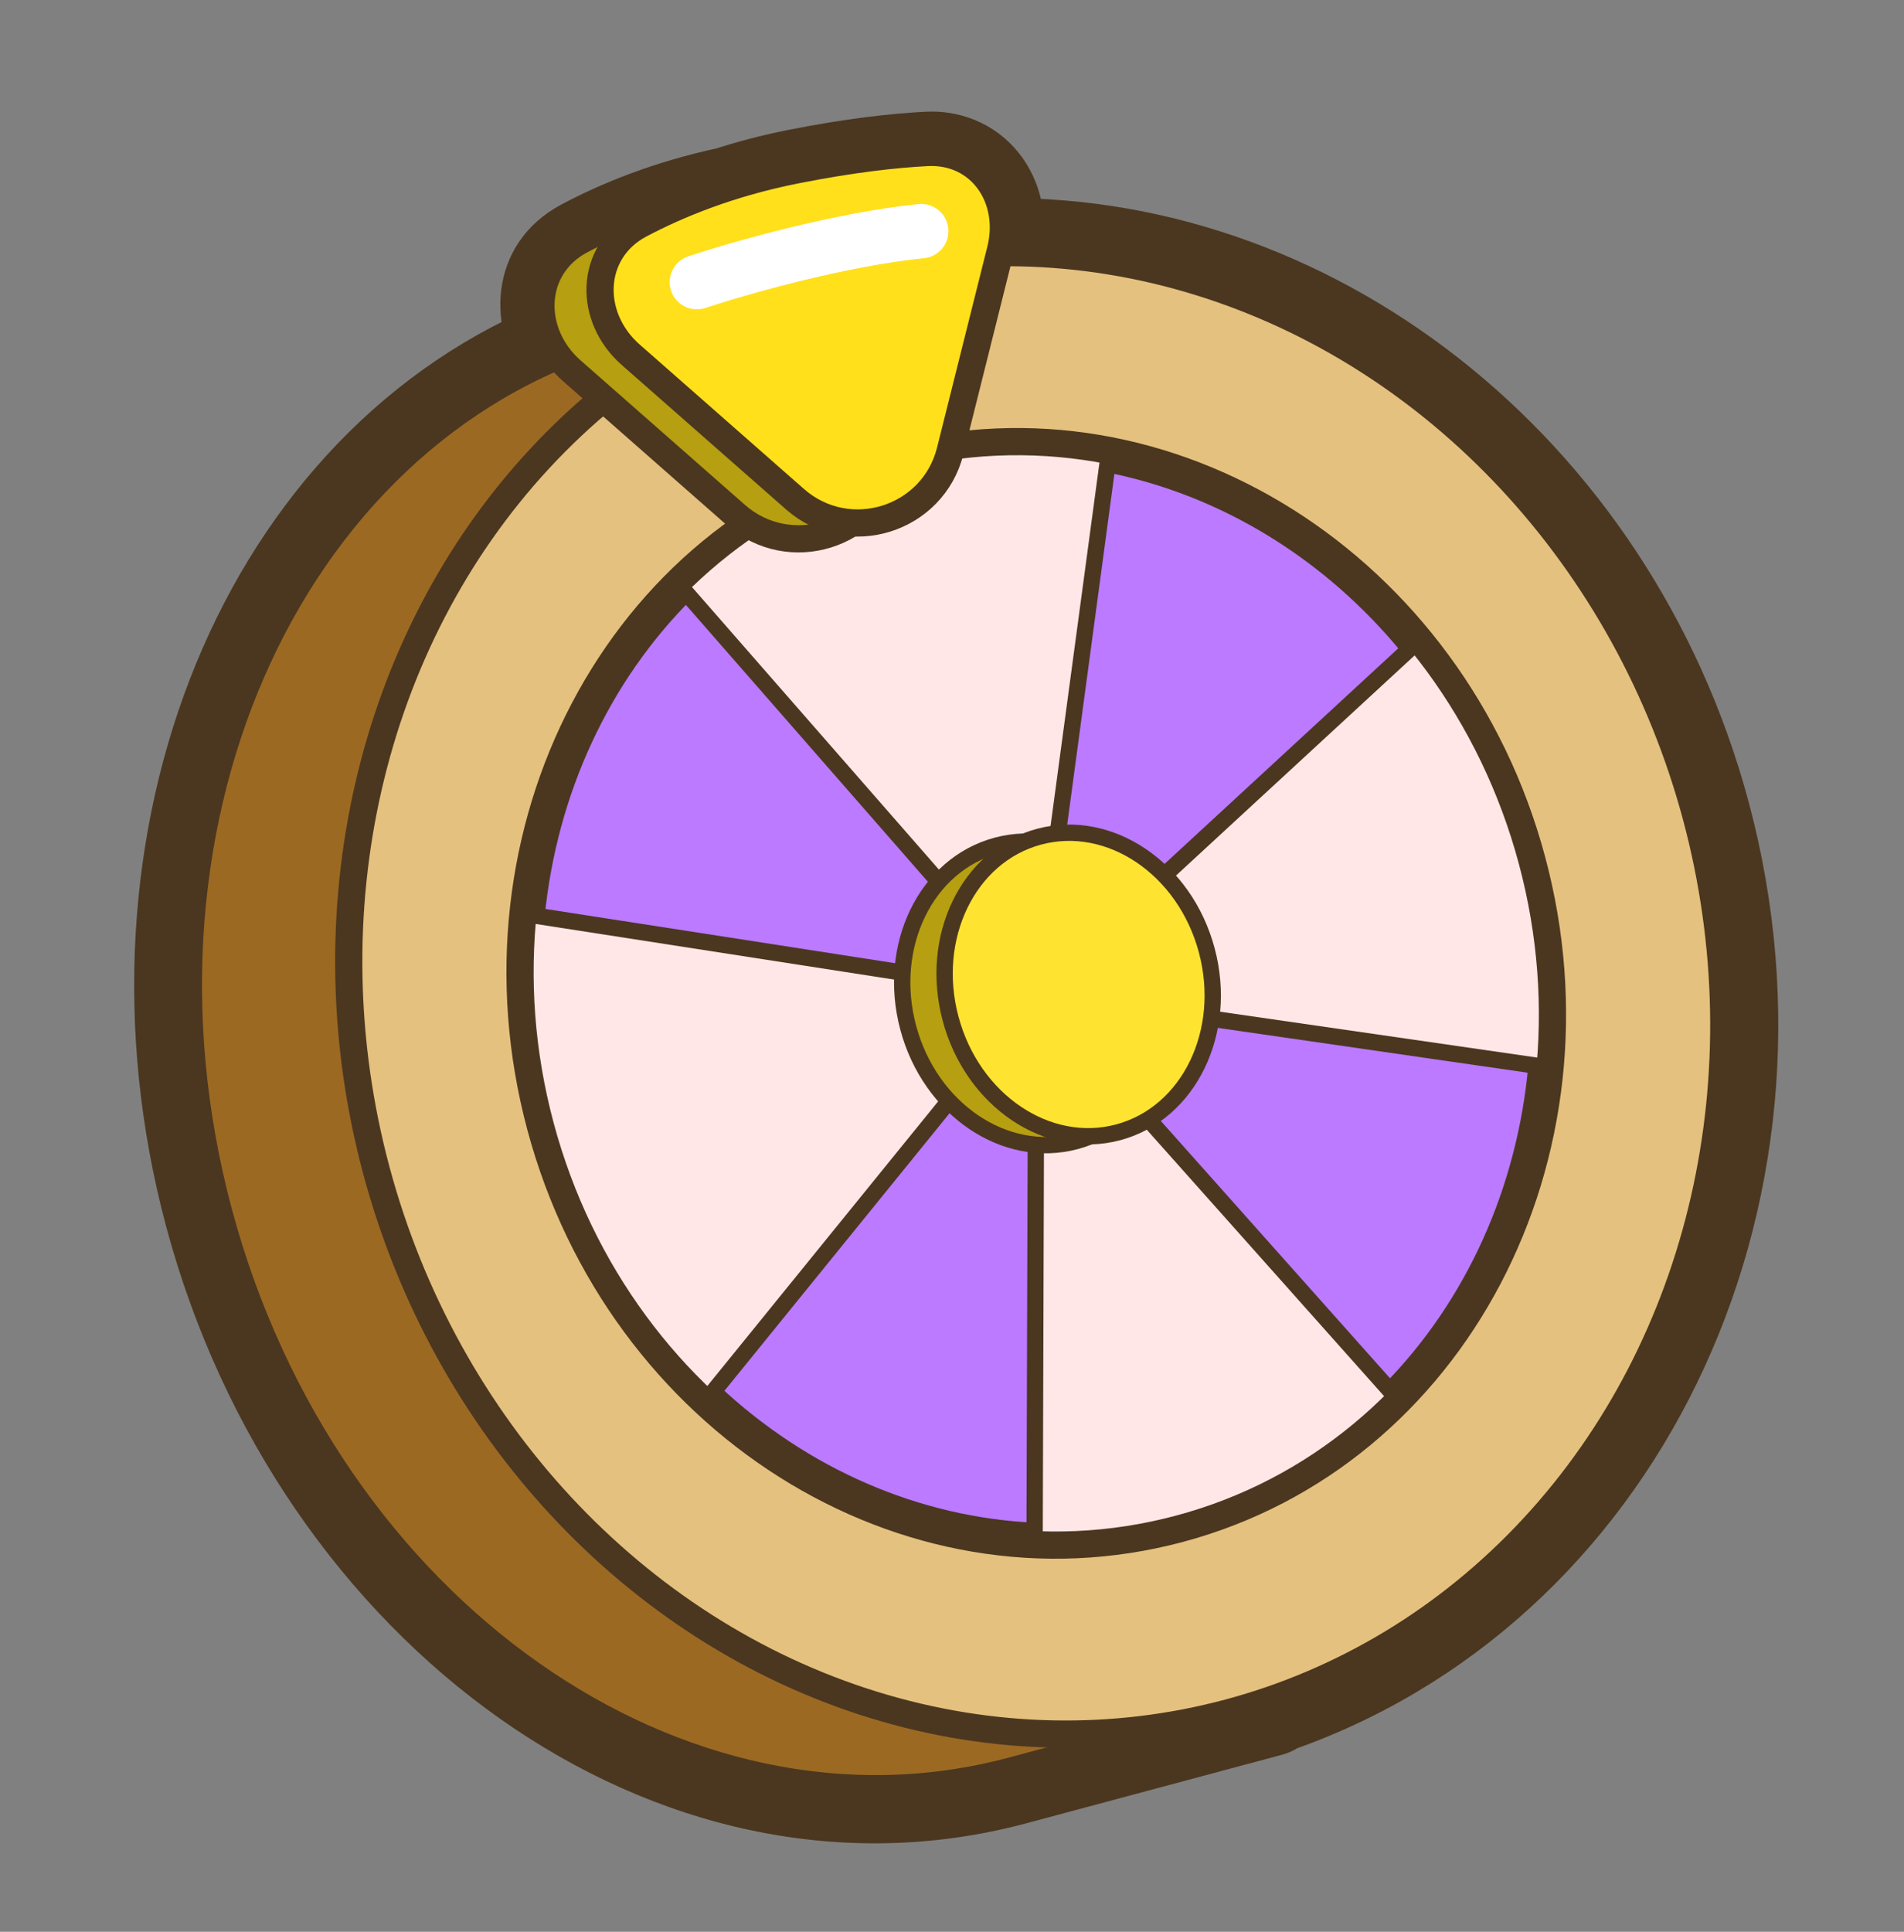 <svg width="70" height="71" viewBox="0 0 70 71" fill="none" xmlns="http://www.w3.org/2000/svg">
  <rect x="0" y="0" width="70" height="71" fill="#808080" stroke="none"/>
  <mask id="path-1-outside-1_662_11904" maskUnits="userSpaceOnUse" x="-2.449" y="-2.647" width="75.227" height="76.641" fill="black">
    <rect fill="white" x="-2.449" y="-2.647" width="75.227" height="76.641"/>
    <path fill-rule="evenodd" clip-rule="evenodd" d="M21.586 9.278C20.189 10.019 20.043 11.71 20.996 12.883C10.109 17.146 4.354 30.804 8.041 44.564C11.953 59.164 25.015 68.35 37.215 65.081L45.181 62.946L46.63 62.558L46.618 62.511C59.125 58.285 66.131 44.079 62.361 30.009C58.957 17.304 47.888 8.897 36.242 9.294L36.301 9.059C36.694 7.489 35.733 6.023 34.117 6.105C32.949 6.164 31.389 6.338 29.375 6.736C28.464 6.916 27.629 7.139 26.868 7.386C24.641 7.862 22.88 8.591 21.586 9.278Z"/>
  </mask>
  <path fill-rule="evenodd" clip-rule="evenodd" d="M21.586 9.278C20.189 10.019 20.043 11.71 20.996 12.883C10.109 17.146 4.354 30.804 8.041 44.564C11.953 59.164 25.015 68.35 37.215 65.081L45.181 62.946L46.63 62.558L46.618 62.511C59.125 58.285 66.131 44.079 62.361 30.009C58.957 17.304 47.888 8.897 36.242 9.294L36.301 9.059C36.694 7.489 35.733 6.023 34.117 6.105C32.949 6.164 31.389 6.338 29.375 6.736C28.464 6.916 27.629 7.139 26.868 7.386C24.641 7.862 22.88 8.591 21.586 9.278Z" fill="#FFE01B"/>
  <path d="M20.996 12.883L21.725 14.745C22.32 14.512 22.767 14.01 22.93 13.393C23.093 12.775 22.951 12.117 22.548 11.622L20.996 12.883ZM21.586 9.278L22.523 11.044L22.523 11.044L21.586 9.278ZM37.215 65.081L37.732 67.013L37.215 65.081ZM45.181 62.946L44.664 61.014L44.664 61.014L45.181 62.946ZM46.63 62.558L47.148 64.49C47.66 64.352 48.097 64.017 48.362 63.558C48.627 63.099 48.699 62.553 48.562 62.04L46.63 62.558ZM46.618 62.511L45.977 60.617C44.978 60.955 44.413 62.01 44.686 63.029L46.618 62.511ZM36.242 9.294L34.302 8.808C34.15 9.417 34.292 10.062 34.687 10.551C35.081 11.039 35.683 11.314 36.31 11.292L36.242 9.294ZM36.301 9.059L34.361 8.573L34.361 8.573L36.301 9.059ZM34.117 6.105L34.016 4.107L34.016 4.107L34.117 6.105ZM29.375 6.736L28.987 4.774L29.375 6.736ZM26.868 7.386L27.285 9.342C27.353 9.328 27.42 9.31 27.486 9.289L26.868 7.386ZM22.548 11.622C22.396 11.434 22.38 11.267 22.39 11.194C22.395 11.16 22.405 11.142 22.413 11.13C22.419 11.12 22.445 11.086 22.523 11.044L20.649 7.511C17.913 8.962 17.866 12.202 19.444 14.144L22.548 11.622ZM9.973 44.046C6.476 30.995 12.03 18.542 21.725 14.745L20.267 11.021C8.188 15.751 2.232 30.613 6.109 45.081L9.973 44.046ZM36.697 63.149C25.874 66.049 13.69 57.919 9.973 44.046L6.109 45.081C10.216 60.409 24.155 70.651 37.732 67.013L36.697 63.149ZM44.664 61.014L36.697 63.149L37.732 67.013L45.699 64.878L44.664 61.014ZM46.112 60.626L44.664 61.014L45.699 64.878L47.148 64.49L46.112 60.626ZM44.686 63.029L44.698 63.075L48.562 62.04L48.55 61.994L44.686 63.029ZM60.429 30.526C63.963 43.716 57.355 56.772 45.977 60.617L47.258 64.406C60.894 59.798 68.299 44.442 64.293 29.491L60.429 30.526ZM36.31 11.292C46.936 10.93 57.242 18.631 60.429 30.526L64.293 29.491C60.672 15.978 48.84 6.863 36.174 7.295L36.31 11.292ZM34.361 8.573L34.302 8.808L38.182 9.779L38.241 9.544L34.361 8.573ZM34.219 8.102C34.265 8.1 34.293 8.104 34.307 8.106C34.314 8.108 34.319 8.109 34.321 8.11C34.324 8.111 34.325 8.111 34.325 8.111C34.325 8.112 34.325 8.111 34.324 8.111C34.324 8.111 34.323 8.11 34.324 8.111C34.324 8.111 34.327 8.114 34.333 8.122C34.354 8.151 34.43 8.298 34.361 8.573L38.241 9.544C38.565 8.25 38.357 6.879 37.592 5.803C36.802 4.693 35.505 4.032 34.016 4.107L34.219 8.102ZM29.763 8.698C31.693 8.316 33.157 8.156 34.219 8.102L34.016 4.107C32.741 4.172 31.085 4.359 28.987 4.774L29.763 8.698ZM27.486 9.289C28.174 9.065 28.933 8.862 29.763 8.698L28.987 4.774C27.996 4.97 27.084 5.213 26.25 5.484L27.486 9.289ZM22.523 11.044C23.671 10.435 25.258 9.775 27.285 9.342L26.45 5.431C24.024 5.948 22.089 6.747 20.649 7.511L22.523 11.044Z" fill="#4B371F" mask="url(#path-1-outside-1_662_11904)"/>
  <path d="M8.041 44.564C11.953 59.164 25.014 68.35 37.215 65.081L46.63 62.558L32.463 9.686L23.048 12.209C10.847 15.478 4.129 29.964 8.041 44.564Z" fill="#9C6923" stroke="#4B371F" stroke-linecap="round" stroke-linejoin="round"/>
  <ellipse cx="38.098" cy="36.51" rx="25.119" ry="27.369" transform="rotate(-15 38.098 36.51)" fill="#E5C17F" stroke="#4B371F" stroke-linecap="round" stroke-linejoin="round"/>
  <path d="M43.37 56.186C53.472 53.479 59.227 42.456 56.325 31.626C53.423 20.795 42.928 14.127 32.826 16.834C22.724 19.54 16.968 30.563 19.87 41.394C22.772 52.224 33.268 58.893 43.37 56.186Z" fill="#FFE7E7" stroke="#4B371F" stroke-linecap="round" stroke-linejoin="round"/>
  <path d="M40.716 17.061C44.995 17.896 48.924 20.3 51.819 23.855L38.098 36.51L40.716 17.061Z" fill="#BB7AFF" stroke="#4B371F" stroke-width="0.6" stroke-linecap="round" stroke-linejoin="round"/>
  <path d="M56.488 39.169C56.075 43.754 54.167 47.975 51.095 51.098L38.098 36.51L56.488 39.169Z" fill="#BB7AFF" stroke="#4B371F" stroke-width="0.6" stroke-linecap="round" stroke-linejoin="round"/>
  <path d="M38.038 56.265C33.715 56.069 29.534 54.257 26.223 51.147L38.098 36.51L38.038 56.265Z" fill="#BB7AFF" stroke="#4B371F" stroke-width="0.6" stroke-linecap="round" stroke-linejoin="round"/>
  <path d="M19.726 33.66C20.18 29.081 22.128 24.882 25.23 21.792L38.098 36.51L19.726 33.66Z" fill="#BB7AFF" stroke="#4B371F" stroke-width="0.6" stroke-linecap="round" stroke-linejoin="round"/>
  <ellipse cx="38.098" cy="36.51" rx="4.874" ry="5.624" transform="rotate(-15 38.098 36.51)" fill="#B69F10" stroke="#4B371F" stroke-width="0.6" stroke-linecap="round" stroke-linejoin="round"/>
  <ellipse cx="39.657" cy="36.184" rx="4.874" ry="5.624" transform="rotate(-15 39.657 36.184)" fill="#FFE331" stroke="#4B371F" stroke-width="0.6" stroke-linecap="round" stroke-linejoin="round"/>
  <path d="M27.057 18.931C29.026 20.66 32.127 19.693 32.763 17.152L34.613 9.762C34.841 8.849 34.683 7.937 34.197 7.254C33.705 6.562 32.897 6.137 31.919 6.187C30.724 6.248 29.14 6.425 27.105 6.827C24.667 7.309 22.748 8.095 21.352 8.836C20.415 9.332 19.93 10.198 19.89 11.113C19.852 12.017 20.247 12.946 21.012 13.618L27.057 18.931Z" fill="#B69F10" stroke="#4B371F" stroke-linecap="round" stroke-linejoin="round"/>
  <path d="M29.23 18.349C31.198 20.078 34.3 19.111 34.936 16.57L36.786 9.18C37.014 8.267 36.856 7.355 36.37 6.672C35.878 5.98 35.07 5.555 34.092 5.605C32.897 5.666 31.313 5.843 29.278 6.245C26.84 6.727 24.921 7.513 23.524 8.254C22.588 8.75 22.102 9.616 22.063 10.531C22.024 11.435 22.42 12.364 23.185 13.036L29.23 18.349Z" fill="#FFE01B" stroke="#4B371F" stroke-linecap="round" stroke-linejoin="round"/>
  <path d="M25.621 10.37C27.121 9.87 30.87 8.796 33.869 8.496" stroke="white" stroke-width="2" stroke-linecap="round"/>
</svg>
